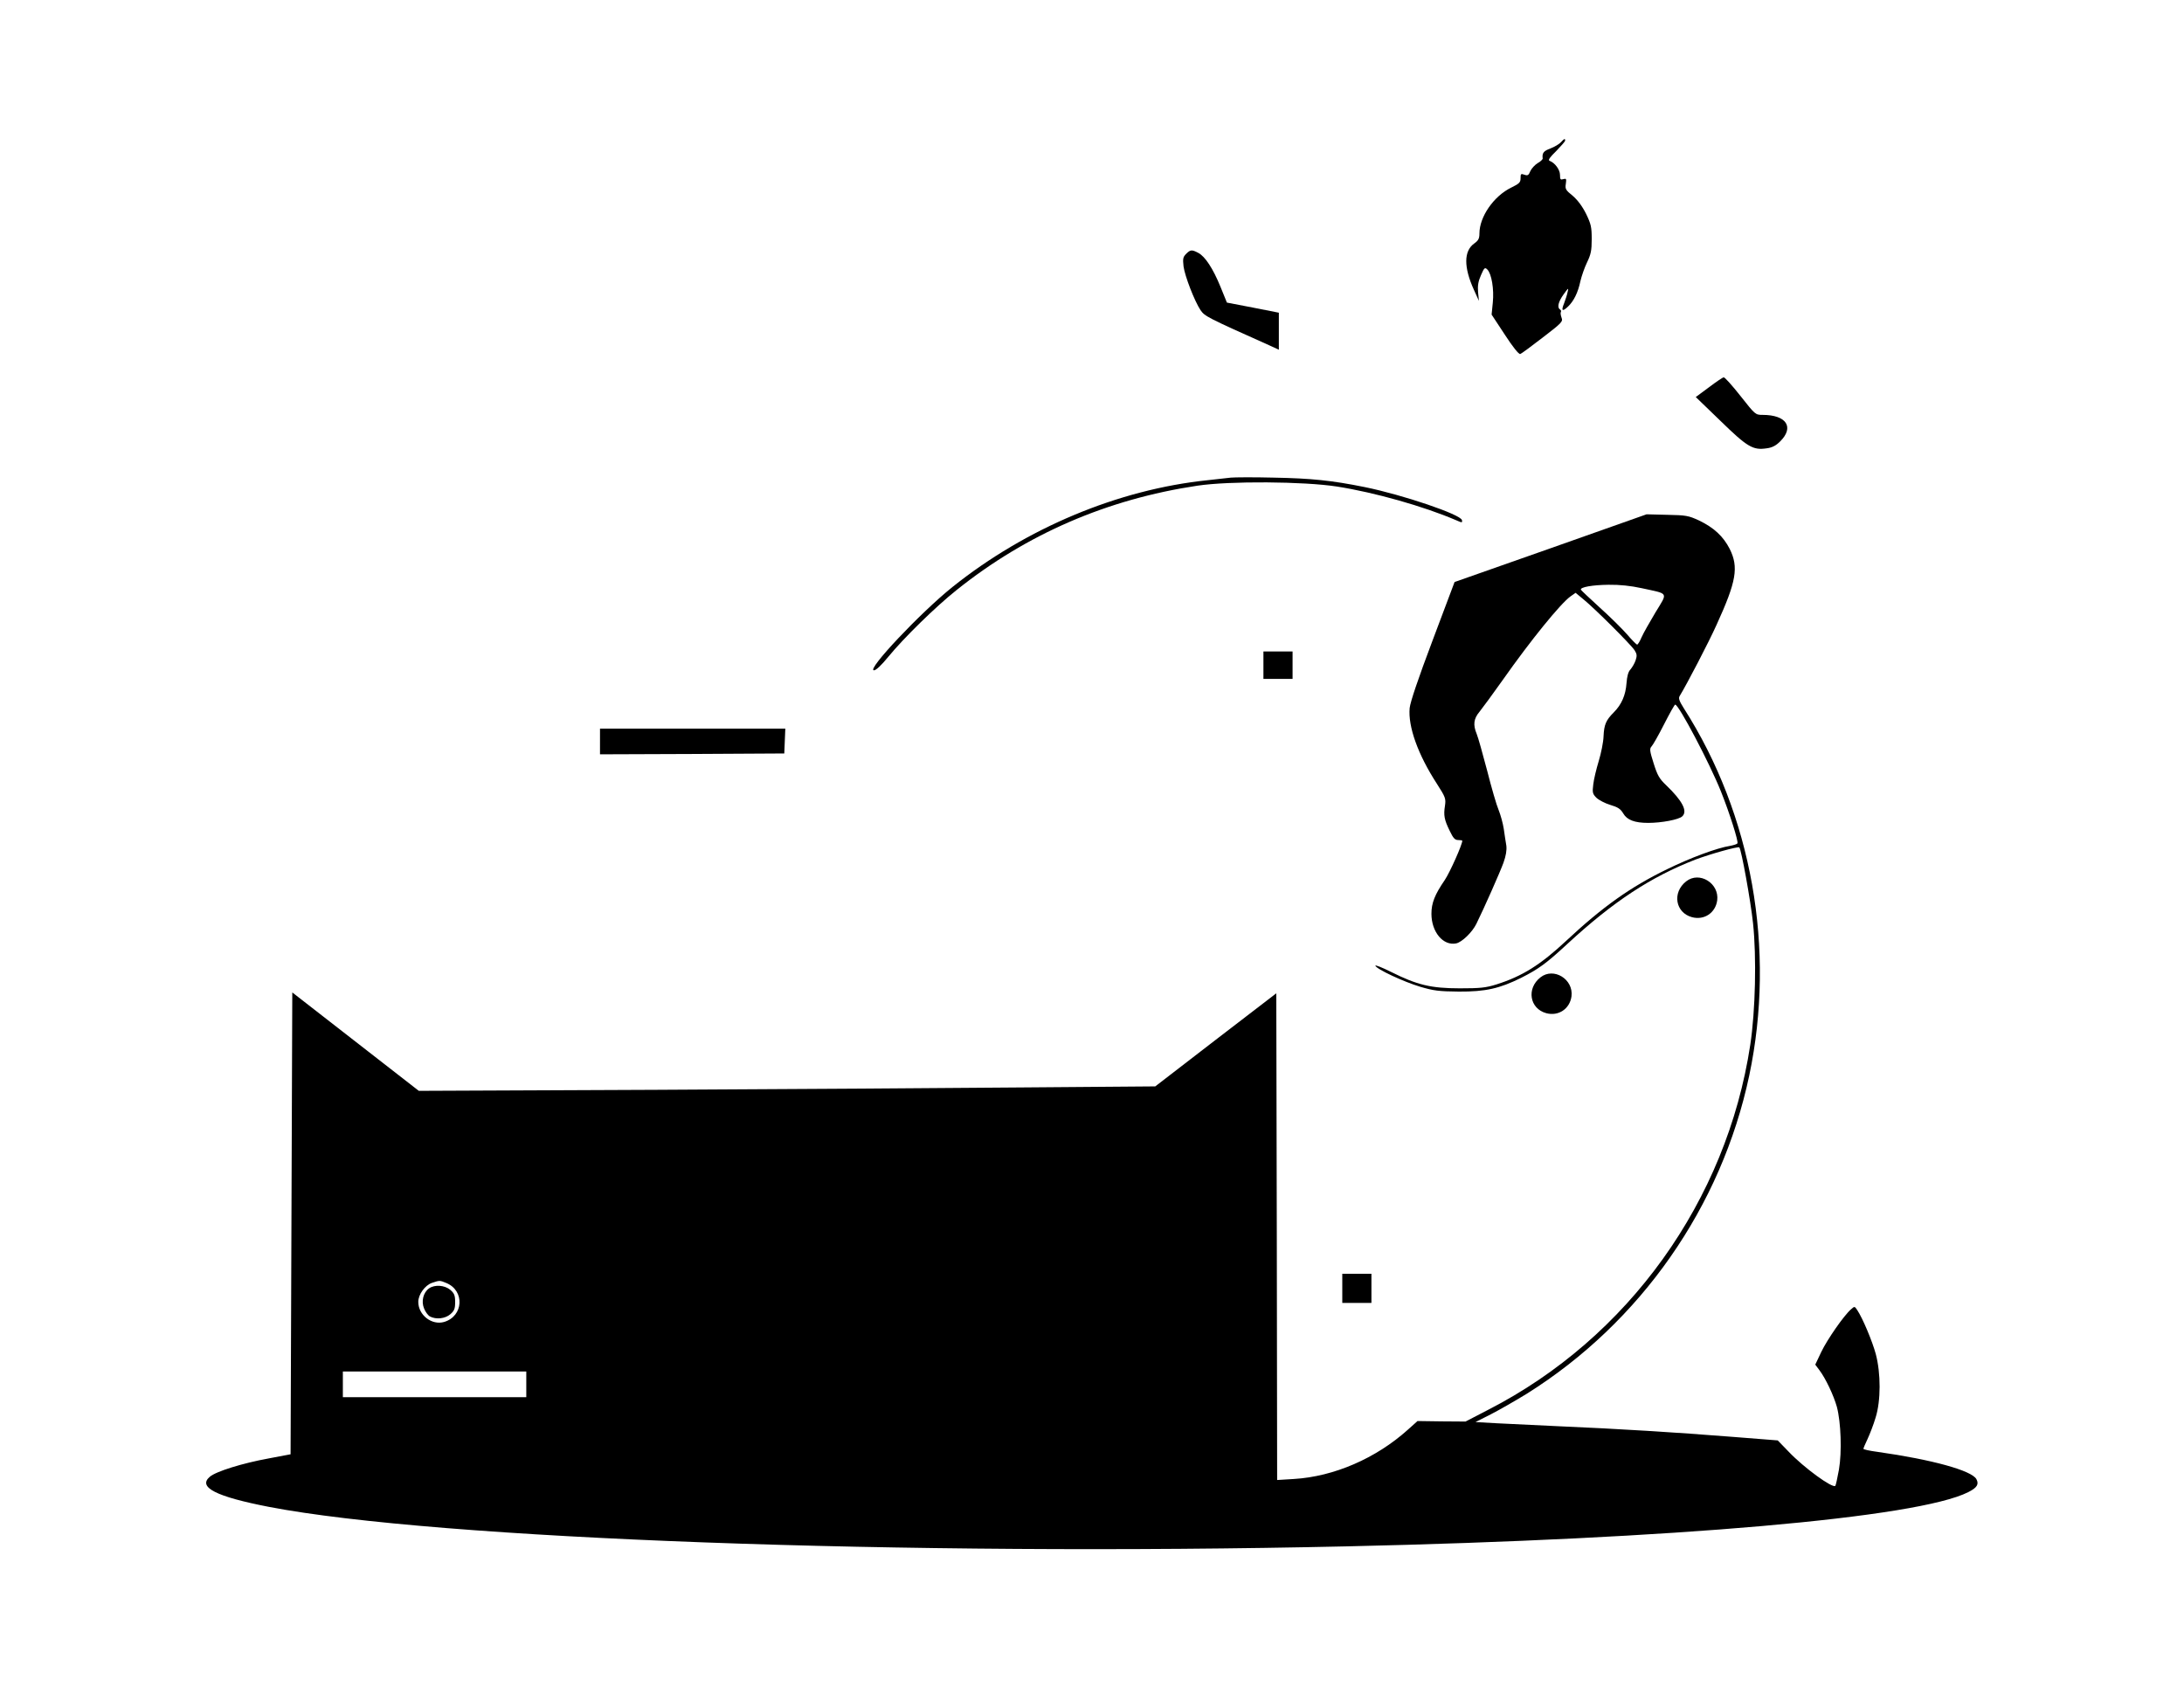 <?xml version="1.0" standalone="no"?>
<!DOCTYPE svg PUBLIC "-//W3C//DTD SVG 20010904//EN"
 "http://www.w3.org/TR/2001/REC-SVG-20010904/DTD/svg10.dtd">
<svg version="1.0" xmlns="http://www.w3.org/2000/svg"
 width="1274pt" height="984pt" viewBox="0 0 1274 984"
 preserveAspectRatio="xMidYMid meet">
<g transform="translate(0,984) scale(0.1,-0.1)"
fill="#000000" stroke="none">
<path d="M9105 9010 c-9 -10 -37 -27 -61 -36 -40 -15 -49 -26 -45 -59 0 -5
-13 -18 -30 -27 -16 -10 -35 -31 -42 -46 -10 -25 -16 -28 -35 -21 -20 7 -22 5
-22 -20 0 -25 -7 -32 -54 -55 -103 -50 -186 -171 -186 -268 0 -29 -6 -41 -30
-58 -62 -44 -62 -139 -2 -271 l29 -64 -5 51 c-3 38 1 63 17 99 19 44 23 47 37
33 25 -25 40 -115 32 -193 l-7 -70 77 -117 c46 -71 82 -116 90 -113 7 2 66 46
131 96 112 86 119 93 110 116 -5 14 -7 28 -4 33 3 5 1 11 -5 15 -18 11 -10 45
21 88 29 40 30 40 23 12 -3 -16 -13 -45 -20 -64 -18 -44 -11 -51 22 -20 34 32
59 82 73 149 7 30 24 79 39 110 22 46 27 68 27 135 0 71 -4 88 -33 148 -22 44
-49 80 -78 105 -41 33 -45 40 -40 70 4 29 3 32 -15 27 -16 -5 -19 -2 -19 25 0
30 -30 71 -61 82 -10 4 1 20 39 57 28 29 52 56 52 61 0 14 -5 12 -25 -10z"/>
<path d="M6919 8359 c-18 -18 -20 -28 -15 -73 8 -58 64 -202 99 -255 25 -36
36 -42 405 -207 l52 -24 0 108 0 108 -152 30 -151 29 -37 91 c-44 108 -90 178
-130 199 -38 20 -46 19 -71 -6z"/>
<path d="M9969 7581 l-77 -57 144 -139 c158 -154 190 -172 270 -160 32 4 54
16 78 40 84 83 37 155 -102 155 -42 0 -43 1 -129 110 -48 61 -92 110 -98 109
-5 0 -44 -26 -86 -58z"/>
<path d="M7180 7054 c-19 -2 -80 -9 -135 -15 -522 -54 -1059 -279 -1489 -623
-186 -149 -504 -486 -458 -486 12 0 43 29 83 78 91 111 278 294 400 391 408
326 877 529 1404 608 187 28 620 25 814 -5 223 -35 507 -116 694 -196 36 -16
38 -16 35 0 -6 33 -346 148 -568 193 -193 39 -314 51 -530 55 -118 3 -231 2
-250 0z"/>
<path d="M9045 6642 l-560 -197 -128 -340 c-85 -225 -130 -359 -134 -395 -10
-108 48 -271 159 -442 50 -78 53 -86 47 -128 -9 -56 -4 -82 28 -147 20 -42 30
-53 49 -53 13 0 24 -2 24 -4 0 -23 -72 -184 -102 -229 -59 -86 -78 -135 -78
-197 0 -106 68 -188 144 -173 34 7 94 65 118 114 45 91 138 301 158 356 15 42
20 74 17 100 -4 21 -10 65 -15 98 -5 33 -19 83 -30 110 -12 28 -42 131 -67
230 -26 99 -53 195 -61 214 -22 53 -18 89 17 130 16 20 78 104 136 186 164
233 336 444 394 486 l30 21 47 -39 c63 -51 275 -262 297 -296 14 -22 15 -32 6
-59 -6 -18 -20 -41 -30 -53 -13 -13 -20 -40 -23 -80 -5 -70 -29 -125 -74 -170
-46 -46 -57 -72 -60 -140 -1 -33 -14 -98 -28 -144 -14 -46 -29 -108 -32 -137
-6 -47 -4 -55 19 -78 14 -13 50 -32 80 -41 44 -13 60 -23 76 -50 22 -38 66
-55 146 -55 77 0 178 19 198 38 33 30 1 91 -94 182 -40 38 -51 58 -73 128 -23
72 -24 85 -12 98 8 8 41 66 73 129 32 63 61 115 65 115 21 0 202 -344 267
-507 50 -125 103 -292 96 -302 -2 -5 -22 -11 -43 -15 -76 -12 -230 -69 -367
-136 -214 -104 -376 -219 -589 -418 -150 -140 -255 -206 -406 -254 -64 -20
-96 -23 -215 -23 -168 0 -249 20 -399 95 -54 27 -95 43 -93 37 6 -20 165 -94
262 -123 78 -23 109 -27 225 -28 155 -1 238 18 363 80 103 52 148 85 271 199
268 247 484 389 746 491 88 33 249 78 256 71 12 -12 66 -311 80 -442 21 -197
14 -511 -16 -709 -138 -910 -711 -1710 -1528 -2129 l-133 -69 -140 1 -140 2
-57 -51 c-186 -167 -431 -273 -664 -287 l-98 -6 -2 1420 -3 1419 -353 -271
-353 -272 -762 -6 c-419 -4 -1386 -10 -2148 -14 l-1386 -6 -369 287 -369 287
-5 -1347 -5 -1347 -127 -24 c-154 -28 -308 -76 -344 -107 -72 -61 36 -116 346
-176 979 -188 3710 -288 6290 -230 1911 43 3326 167 3621 316 52 26 64 46 48
76 -27 50 -258 114 -576 159 -46 6 -83 14 -83 18 0 4 11 30 24 57 13 28 35 84
47 125 31 98 31 258 1 371 -20 74 -76 208 -108 256 -15 23 -16 23 -36 5 -41
-35 -139 -176 -174 -249 l-35 -74 24 -32 c37 -49 83 -147 102 -214 24 -91 30
-263 12 -367 -9 -49 -18 -91 -21 -94 -16 -16 -184 106 -273 200 l-63 65 -267
21 c-329 26 -668 47 -998 61 -137 7 -306 15 -374 18 l-124 7 89 45 c49 25 143
79 210 120 665 417 1136 1091 1298 1857 155 736 16 1520 -382 2142 -27 43 -32
58 -24 71 40 65 171 316 216 417 115 252 129 334 76 441 -38 74 -92 124 -179
166 -61 28 -75 31 -186 33 l-120 3 -560 -198z m532 -233 c160 -35 153 -21 80
-141 -34 -57 -71 -122 -81 -145 -10 -24 -22 -43 -26 -43 -4 0 -31 27 -60 61
-29 33 -100 103 -159 156 -58 53 -107 99 -109 103 -6 15 67 28 161 29 65 1
130 -6 194 -20z m-6973 -4053 c108 -45 100 -193 -13 -227 -72 -21 -151 40
-151 117 0 43 39 97 80 111 45 15 45 15 84 -1z m466 -591 l0 -75 -535 0 -535
0 0 75 0 75 535 0 535 0 0 -75z"/>
<path d="M2503 2325 c-34 -24 -47 -76 -29 -118 8 -20 23 -40 34 -46 36 -19 89
-13 119 13 23 20 28 32 28 71 0 39 -5 51 -28 71 -33 28 -91 32 -124 9z"/>
<path d="M7370 5960 l0 -80 85 0 85 0 0 80 0 80 -85 0 -85 0 0 -80z"/>
<path d="M3500 5515 l0 -75 538 2 537 3 3 73 3 72 -541 0 -540 0 0 -75z"/>
<path d="M9836 4699 c-83 -65 -63 -183 34 -209 71 -19 137 25 147 98 13 100
-104 172 -181 111z"/>
<path d="M8986 4139 c-83 -65 -63 -183 34 -209 71 -19 137 25 147 98 13 100
-104 172 -181 111z"/>
<path d="M7830 2325 l0 -85 85 0 85 0 0 85 0 85 -85 0 -85 0 0 -85z"/>
</g>
</svg>
